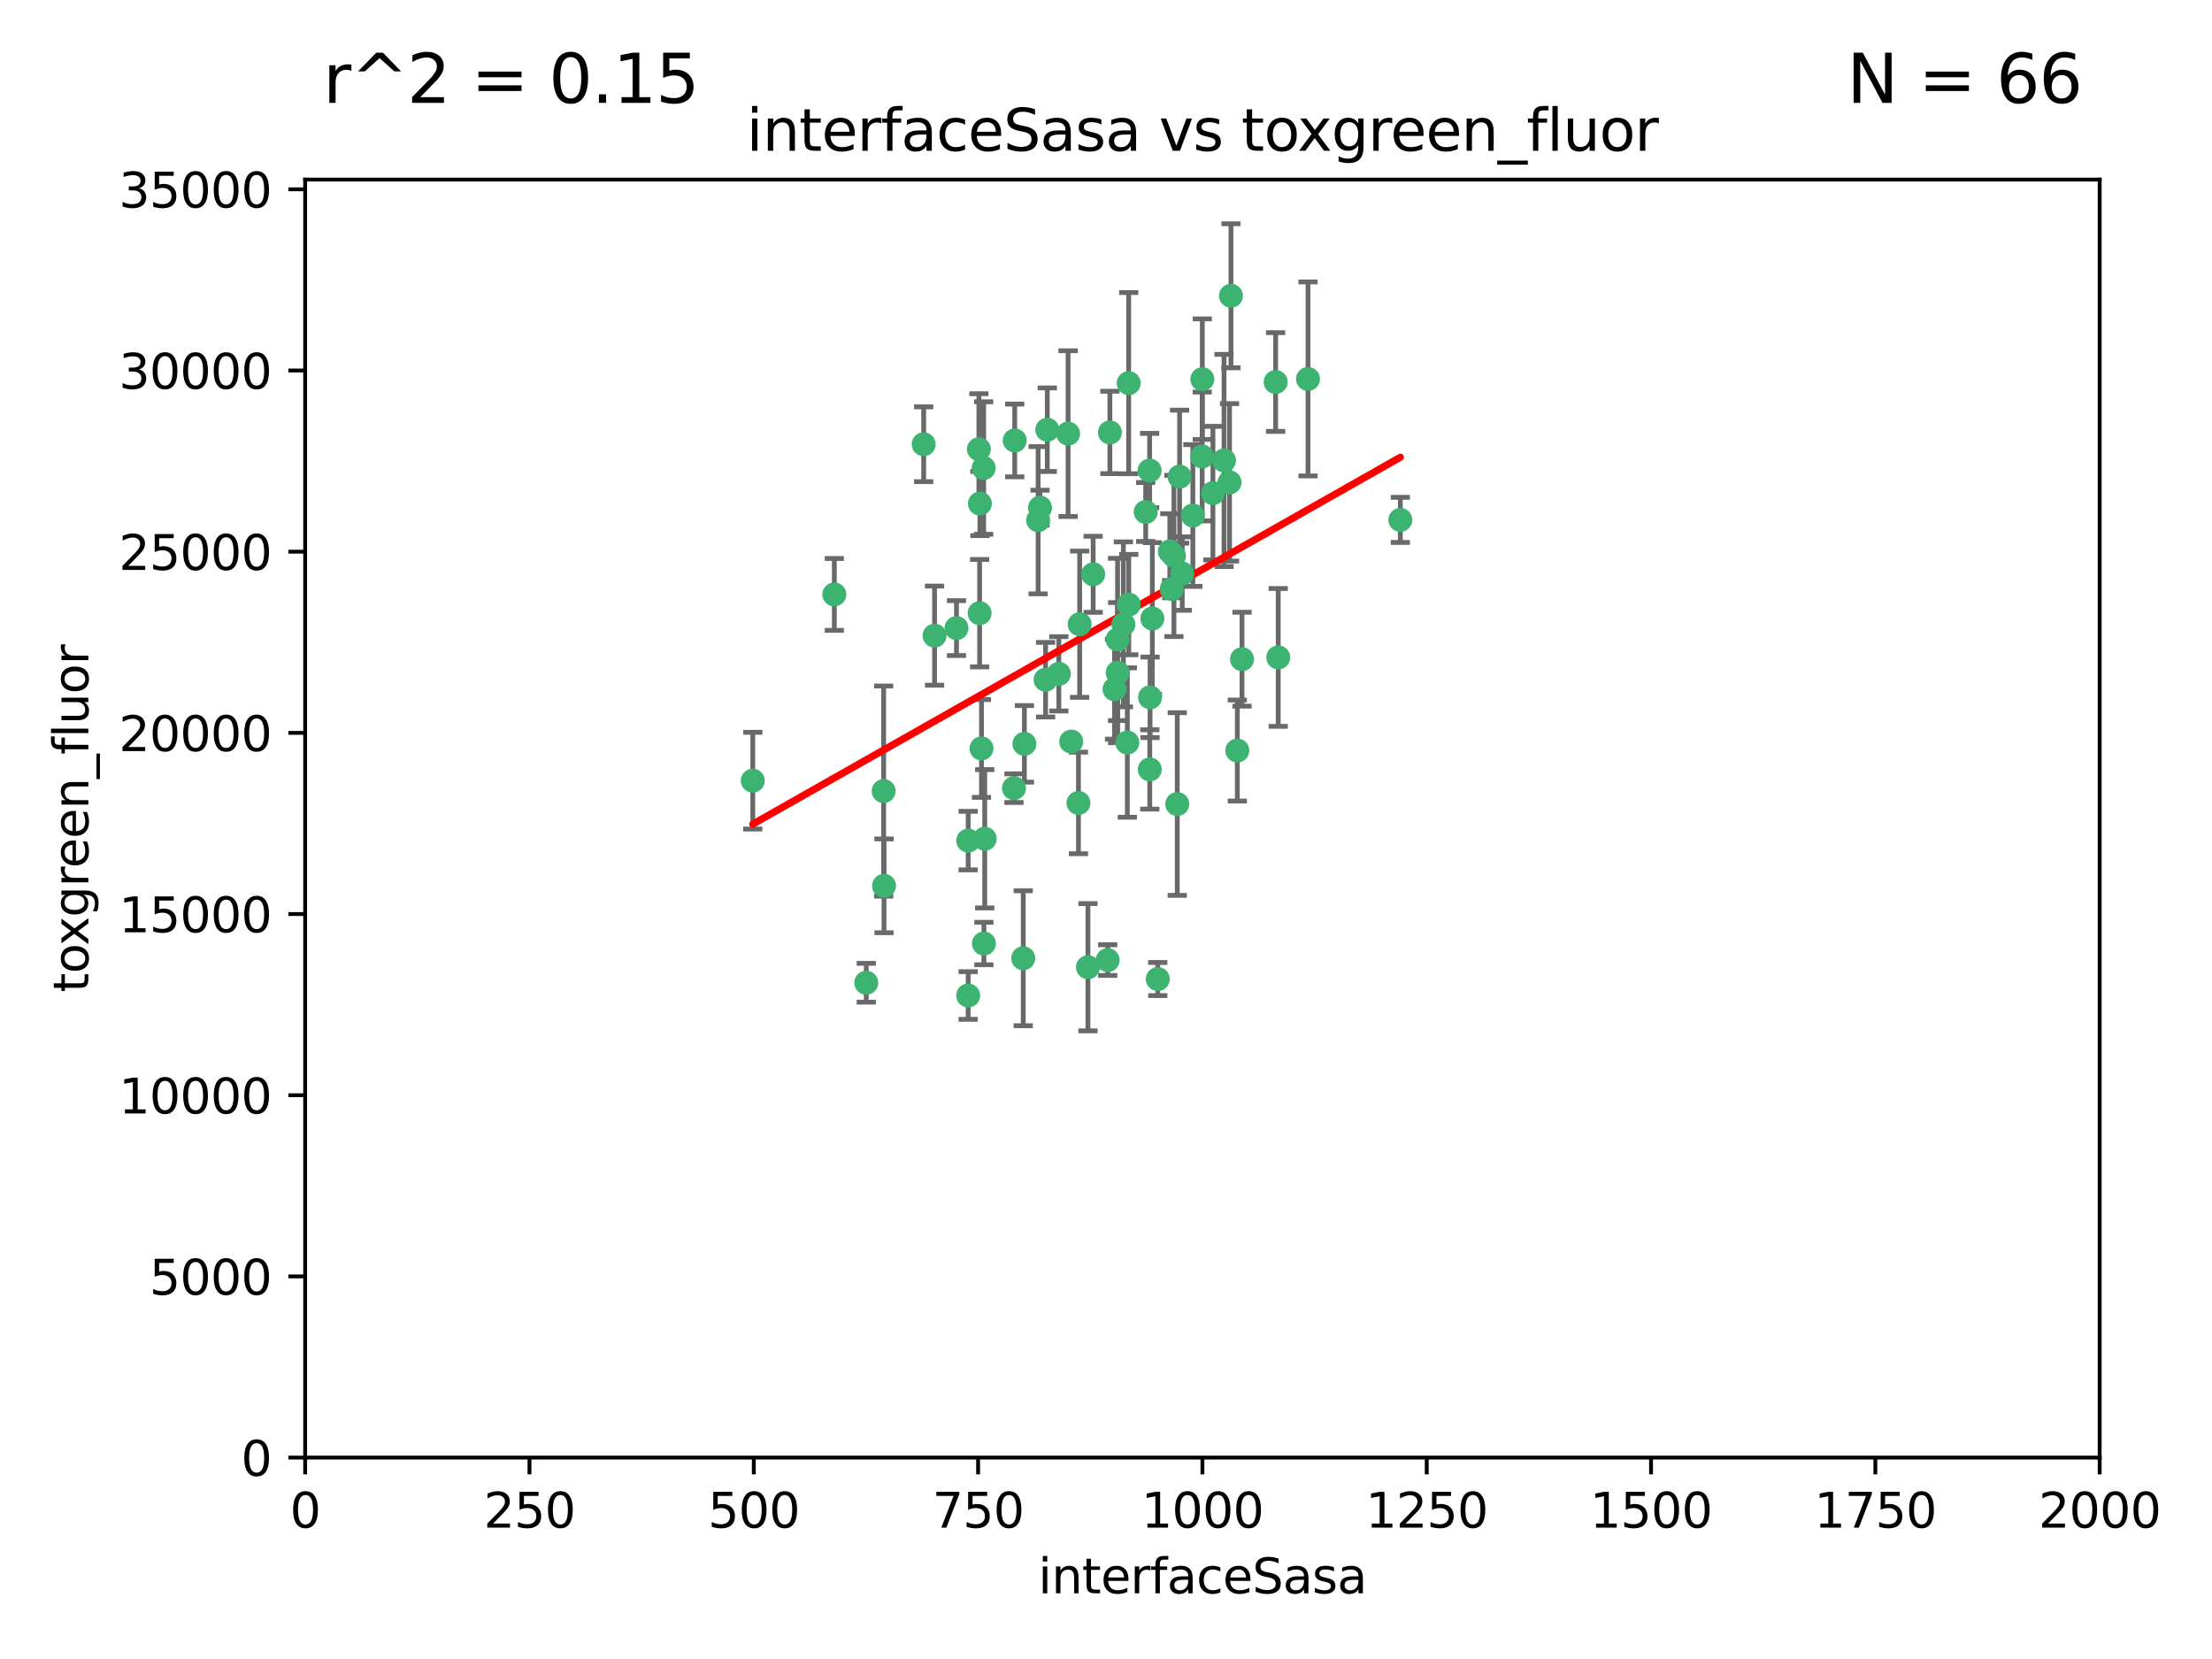 <?xml version="1.0" encoding="utf-8" standalone="no"?>
<!DOCTYPE svg PUBLIC "-//W3C//DTD SVG 1.1//EN"
  "http://www.w3.org/Graphics/SVG/1.1/DTD/svg11.dtd">
<svg xmlns:xlink="http://www.w3.org/1999/xlink" width="460.8pt" height="345.6pt" viewBox="0 0 460.8 345.6" xmlns="http://www.w3.org/2000/svg" version="1.1">
 <defs>
  <style type="text/css">*{stroke-linejoin: round; stroke-linecap: butt}</style>
 </defs>
 <g id="figure_1">
  <g id="patch_1">
   <path d="M 0 345.6 
L 460.8 345.6 
L 460.8 0 
L 0 0 
z
" style="fill: #ffffff"/>
  </g>
  <g id="axes_1">
   <g id="patch_2">
    <path d="M 63.571 303.64 
L 437.4 303.64 
L 437.4 37.411 
L 63.571 37.411 
z
" style="fill: #ffffff"/>
   </g>
   <g id="PathCollection_1">
    <defs>
     <path id="m61741a4105" d="M 0 1.118 
C 0.297 1.118 0.581 1 0.791 0.791 
C 1 0.581 1.118 0.297 1.118 0 
C 1.118 -0.297 1 -0.581 0.791 -0.791 
C 0.581 -1 0.297 -1.118 0 -1.118 
C -0.297 -1.118 -0.581 -1 -0.791 -0.791 
C -1 -0.581 -1.118 -0.297 -1.118 0 
C -1.118 0.297 -1 0.581 -0.791 0.791 
C -0.581 1 -0.297 1.118 0 1.118 
z
" style="stroke: #3cb371"/>
    </defs>
    <g clip-path="url(#p7320f0300f)">
     <use xlink:href="#m61741a4105" x="243.693" y="114.876" style="fill: #3cb371; stroke: #3cb371"/>
     <use xlink:href="#m61741a4105" x="272.484" y="78.941" style="fill: #3cb371; stroke: #3cb371"/>
     <use xlink:href="#m61741a4105" x="239.489" y="98.026" style="fill: #3cb371; stroke: #3cb371"/>
     <use xlink:href="#m61741a4105" x="250.437" y="95.094" style="fill: #3cb371; stroke: #3cb371"/>
     <use xlink:href="#m61741a4105" x="266.28" y="136.954" style="fill: #3cb371; stroke: #3cb371"/>
     <use xlink:href="#m61741a4105" x="218.168" y="89.516" style="fill: #3cb371; stroke: #3cb371"/>
     <use xlink:href="#m61741a4105" x="265.738" y="79.578" style="fill: #3cb371; stroke: #3cb371"/>
     <use xlink:href="#m61741a4105" x="254.987" y="95.918" style="fill: #3cb371; stroke: #3cb371"/>
     <use xlink:href="#m61741a4105" x="246.284" y="119.488" style="fill: #3cb371; stroke: #3cb371"/>
     <use xlink:href="#m61741a4105" x="252.676" y="102.727" style="fill: #3cb371; stroke: #3cb371"/>
     <use xlink:href="#m61741a4105" x="244.553" y="115.814" style="fill: #3cb371; stroke: #3cb371"/>
     <use xlink:href="#m61741a4105" x="240.054" y="128.839" style="fill: #3cb371; stroke: #3cb371"/>
     <use xlink:href="#m61741a4105" x="258.734" y="137.321" style="fill: #3cb371; stroke: #3cb371"/>
     <use xlink:href="#m61741a4105" x="256.134" y="100.483" style="fill: #3cb371; stroke: #3cb371"/>
     <use xlink:href="#m61741a4105" x="211.385" y="91.754" style="fill: #3cb371; stroke: #3cb371"/>
     <use xlink:href="#m61741a4105" x="235.142" y="125.947" style="fill: #3cb371; stroke: #3cb371"/>
     <use xlink:href="#m61741a4105" x="234.02" y="130.067" style="fill: #3cb371; stroke: #3cb371"/>
     <use xlink:href="#m61741a4105" x="223.161" y="154.483" style="fill: #3cb371; stroke: #3cb371"/>
     <use xlink:href="#m61741a4105" x="248.491" y="107.386" style="fill: #3cb371; stroke: #3cb371"/>
     <use xlink:href="#m61741a4105" x="238.669" y="106.653" style="fill: #3cb371; stroke: #3cb371"/>
     <use xlink:href="#m61741a4105" x="227.725" y="119.635" style="fill: #3cb371; stroke: #3cb371"/>
     <use xlink:href="#m61741a4105" x="235.125" y="79.819" style="fill: #3cb371; stroke: #3cb371"/>
     <use xlink:href="#m61741a4105" x="244.091" y="122.72" style="fill: #3cb371; stroke: #3cb371"/>
     <use xlink:href="#m61741a4105" x="241.185" y="203.953" style="fill: #3cb371; stroke: #3cb371"/>
     <use xlink:href="#m61741a4105" x="231.211" y="90.084" style="fill: #3cb371; stroke: #3cb371"/>
     <use xlink:href="#m61741a4105" x="213.404" y="154.954" style="fill: #3cb371; stroke: #3cb371"/>
     <use xlink:href="#m61741a4105" x="204.131" y="104.896" style="fill: #3cb371; stroke: #3cb371"/>
     <use xlink:href="#m61741a4105" x="245.731" y="99.298" style="fill: #3cb371; stroke: #3cb371"/>
     <use xlink:href="#m61741a4105" x="257.757" y="156.348" style="fill: #3cb371; stroke: #3cb371"/>
     <use xlink:href="#m61741a4105" x="216.658" y="105.756" style="fill: #3cb371; stroke: #3cb371"/>
     <use xlink:href="#m61741a4105" x="204.916" y="97.498" style="fill: #3cb371; stroke: #3cb371"/>
     <use xlink:href="#m61741a4105" x="192.417" y="92.545" style="fill: #3cb371; stroke: #3cb371"/>
     <use xlink:href="#m61741a4105" x="222.501" y="90.332" style="fill: #3cb371; stroke: #3cb371"/>
     <use xlink:href="#m61741a4105" x="291.711" y="108.301" style="fill: #3cb371; stroke: #3cb371"/>
     <use xlink:href="#m61741a4105" x="224.916" y="130.038" style="fill: #3cb371; stroke: #3cb371"/>
     <use xlink:href="#m61741a4105" x="230.751" y="200.005" style="fill: #3cb371; stroke: #3cb371"/>
     <use xlink:href="#m61741a4105" x="250.465" y="78.988" style="fill: #3cb371; stroke: #3cb371"/>
     <use xlink:href="#m61741a4105" x="199.256" y="130.84" style="fill: #3cb371; stroke: #3cb371"/>
     <use xlink:href="#m61741a4105" x="204.462" y="155.918" style="fill: #3cb371; stroke: #3cb371"/>
     <use xlink:href="#m61741a4105" x="201.688" y="207.381" style="fill: #3cb371; stroke: #3cb371"/>
     <use xlink:href="#m61741a4105" x="213.159" y="199.62" style="fill: #3cb371; stroke: #3cb371"/>
     <use xlink:href="#m61741a4105" x="216.26" y="108.373" style="fill: #3cb371; stroke: #3cb371"/>
     <use xlink:href="#m61741a4105" x="220.577" y="140.37" style="fill: #3cb371; stroke: #3cb371"/>
     <use xlink:href="#m61741a4105" x="203.92" y="93.572" style="fill: #3cb371; stroke: #3cb371"/>
     <use xlink:href="#m61741a4105" x="204.073" y="127.738" style="fill: #3cb371; stroke: #3cb371"/>
     <use xlink:href="#m61741a4105" x="224.662" y="167.27" style="fill: #3cb371; stroke: #3cb371"/>
     <use xlink:href="#m61741a4105" x="239.579" y="145.262" style="fill: #3cb371; stroke: #3cb371"/>
     <use xlink:href="#m61741a4105" x="232.833" y="140.122" style="fill: #3cb371; stroke: #3cb371"/>
     <use xlink:href="#m61741a4105" x="256.433" y="61.614" style="fill: #3cb371; stroke: #3cb371"/>
     <use xlink:href="#m61741a4105" x="194.686" y="132.411" style="fill: #3cb371; stroke: #3cb371"/>
     <use xlink:href="#m61741a4105" x="180.458" y="204.723" style="fill: #3cb371; stroke: #3cb371"/>
     <use xlink:href="#m61741a4105" x="211.23" y="164.19" style="fill: #3cb371; stroke: #3cb371"/>
     <use xlink:href="#m61741a4105" x="232.811" y="133.213" style="fill: #3cb371; stroke: #3cb371"/>
     <use xlink:href="#m61741a4105" x="239.516" y="160.289" style="fill: #3cb371; stroke: #3cb371"/>
     <use xlink:href="#m61741a4105" x="204.964" y="196.552" style="fill: #3cb371; stroke: #3cb371"/>
     <use xlink:href="#m61741a4105" x="205.136" y="174.728" style="fill: #3cb371; stroke: #3cb371"/>
     <use xlink:href="#m61741a4105" x="217.815" y="141.593" style="fill: #3cb371; stroke: #3cb371"/>
     <use xlink:href="#m61741a4105" x="201.69" y="175.112" style="fill: #3cb371; stroke: #3cb371"/>
     <use xlink:href="#m61741a4105" x="234.846" y="154.686" style="fill: #3cb371; stroke: #3cb371"/>
     <use xlink:href="#m61741a4105" x="184.082" y="164.794" style="fill: #3cb371; stroke: #3cb371"/>
     <use xlink:href="#m61741a4105" x="232.174" y="143.576" style="fill: #3cb371; stroke: #3cb371"/>
     <use xlink:href="#m61741a4105" x="156.817" y="162.629" style="fill: #3cb371; stroke: #3cb371"/>
     <use xlink:href="#m61741a4105" x="245.245" y="167.495" style="fill: #3cb371; stroke: #3cb371"/>
     <use xlink:href="#m61741a4105" x="173.806" y="123.828" style="fill: #3cb371; stroke: #3cb371"/>
     <use xlink:href="#m61741a4105" x="226.639" y="201.488" style="fill: #3cb371; stroke: #3cb371"/>
     <use xlink:href="#m61741a4105" x="184.157" y="184.534" style="fill: #3cb371; stroke: #3cb371"/>
    </g>
   </g>
   <g id="matplotlib.axis_1">
    <g id="xtick_1">
     <g id="line2d_1">
      <defs>
       <path id="m4bcf0369c0" d="M 0 0 
L 0 3.5 
" style="stroke: #000000; stroke-width: 0.8"/>
      </defs>
      <g>
       <use xlink:href="#m4bcf0369c0" x="63.571" y="303.64" style="stroke: #000000; stroke-width: 0.8"/>
      </g>
     </g>
     <g id="text_1">
      <!-- 0 -->
      <g transform="translate(60.39 318.238)scale(0.1 -0.1)">
       <defs>
        <path id="DejaVuSans-30" d="M 2034 4250 
Q 1547 4250 1301 3770 
Q 1056 3291 1056 2328 
Q 1056 1369 1301 889 
Q 1547 409 2034 409 
Q 2525 409 2770 889 
Q 3016 1369 3016 2328 
Q 3016 3291 2770 3770 
Q 2525 4250 2034 4250 
z
M 2034 4750 
Q 2819 4750 3233 4129 
Q 3647 3509 3647 2328 
Q 3647 1150 3233 529 
Q 2819 -91 2034 -91 
Q 1250 -91 836 529 
Q 422 1150 422 2328 
Q 422 3509 836 4129 
Q 1250 4750 2034 4750 
z
" transform="scale(0.016)"/>
       </defs>
       <use xlink:href="#DejaVuSans-30"/>
      </g>
     </g>
    </g>
    <g id="xtick_2">
     <g id="line2d_2">
      <g>
       <use xlink:href="#m4bcf0369c0" x="110.3" y="303.64" style="stroke: #000000; stroke-width: 0.8"/>
      </g>
     </g>
     <g id="text_2">
      <!-- 250 -->
      <g transform="translate(100.756 318.238)scale(0.1 -0.1)">
       <defs>
        <path id="DejaVuSans-32" d="M 1228 531 
L 3431 531 
L 3431 0 
L 469 0 
L 469 531 
Q 828 903 1448 1529 
Q 2069 2156 2228 2338 
Q 2531 2678 2651 2914 
Q 2772 3150 2772 3378 
Q 2772 3750 2511 3984 
Q 2250 4219 1831 4219 
Q 1534 4219 1204 4116 
Q 875 4013 500 3803 
L 500 4441 
Q 881 4594 1212 4672 
Q 1544 4750 1819 4750 
Q 2544 4750 2975 4387 
Q 3406 4025 3406 3419 
Q 3406 3131 3298 2873 
Q 3191 2616 2906 2266 
Q 2828 2175 2409 1742 
Q 1991 1309 1228 531 
z
" transform="scale(0.016)"/>
        <path id="DejaVuSans-35" d="M 691 4666 
L 3169 4666 
L 3169 4134 
L 1269 4134 
L 1269 2991 
Q 1406 3038 1543 3061 
Q 1681 3084 1819 3084 
Q 2600 3084 3056 2656 
Q 3513 2228 3513 1497 
Q 3513 744 3044 326 
Q 2575 -91 1722 -91 
Q 1428 -91 1123 -41 
Q 819 9 494 109 
L 494 744 
Q 775 591 1075 516 
Q 1375 441 1709 441 
Q 2250 441 2565 725 
Q 2881 1009 2881 1497 
Q 2881 1984 2565 2268 
Q 2250 2553 1709 2553 
Q 1456 2553 1204 2497 
Q 953 2441 691 2322 
L 691 4666 
z
" transform="scale(0.016)"/>
       </defs>
       <use xlink:href="#DejaVuSans-32"/>
       <use xlink:href="#DejaVuSans-35" x="63.623"/>
       <use xlink:href="#DejaVuSans-30" x="127.246"/>
      </g>
     </g>
    </g>
    <g id="xtick_3">
     <g id="line2d_3">
      <g>
       <use xlink:href="#m4bcf0369c0" x="157.028" y="303.64" style="stroke: #000000; stroke-width: 0.8"/>
      </g>
     </g>
     <g id="text_3">
      <!-- 500 -->
      <g transform="translate(147.485 318.238)scale(0.1 -0.1)">
       <use xlink:href="#DejaVuSans-35"/>
       <use xlink:href="#DejaVuSans-30" x="63.623"/>
       <use xlink:href="#DejaVuSans-30" x="127.246"/>
      </g>
     </g>
    </g>
    <g id="xtick_4">
     <g id="line2d_4">
      <g>
       <use xlink:href="#m4bcf0369c0" x="203.757" y="303.64" style="stroke: #000000; stroke-width: 0.8"/>
      </g>
     </g>
     <g id="text_4">
      <!-- 750 -->
      <g transform="translate(194.213 318.238)scale(0.1 -0.1)">
       <defs>
        <path id="DejaVuSans-37" d="M 525 4666 
L 3525 4666 
L 3525 4397 
L 1831 0 
L 1172 0 
L 2766 4134 
L 525 4134 
L 525 4666 
z
" transform="scale(0.016)"/>
       </defs>
       <use xlink:href="#DejaVuSans-37"/>
       <use xlink:href="#DejaVuSans-35" x="63.623"/>
       <use xlink:href="#DejaVuSans-30" x="127.246"/>
      </g>
     </g>
    </g>
    <g id="xtick_5">
     <g id="line2d_5">
      <g>
       <use xlink:href="#m4bcf0369c0" x="250.486" y="303.64" style="stroke: #000000; stroke-width: 0.8"/>
      </g>
     </g>
     <g id="text_5">
      <!-- 1000 -->
      <g transform="translate(237.761 318.238)scale(0.1 -0.1)">
       <defs>
        <path id="DejaVuSans-31" d="M 794 531 
L 1825 531 
L 1825 4091 
L 703 3866 
L 703 4441 
L 1819 4666 
L 2450 4666 
L 2450 531 
L 3481 531 
L 3481 0 
L 794 0 
L 794 531 
z
" transform="scale(0.016)"/>
       </defs>
       <use xlink:href="#DejaVuSans-31"/>
       <use xlink:href="#DejaVuSans-30" x="63.623"/>
       <use xlink:href="#DejaVuSans-30" x="127.246"/>
       <use xlink:href="#DejaVuSans-30" x="190.869"/>
      </g>
     </g>
    </g>
    <g id="xtick_6">
     <g id="line2d_6">
      <g>
       <use xlink:href="#m4bcf0369c0" x="297.214" y="303.64" style="stroke: #000000; stroke-width: 0.8"/>
      </g>
     </g>
     <g id="text_6">
      <!-- 1250 -->
      <g transform="translate(284.489 318.238)scale(0.1 -0.1)">
       <use xlink:href="#DejaVuSans-31"/>
       <use xlink:href="#DejaVuSans-32" x="63.623"/>
       <use xlink:href="#DejaVuSans-35" x="127.246"/>
       <use xlink:href="#DejaVuSans-30" x="190.869"/>
      </g>
     </g>
    </g>
    <g id="xtick_7">
     <g id="line2d_7">
      <g>
       <use xlink:href="#m4bcf0369c0" x="343.943" y="303.64" style="stroke: #000000; stroke-width: 0.8"/>
      </g>
     </g>
     <g id="text_7">
      <!-- 1500 -->
      <g transform="translate(331.218 318.238)scale(0.1 -0.1)">
       <use xlink:href="#DejaVuSans-31"/>
       <use xlink:href="#DejaVuSans-35" x="63.623"/>
       <use xlink:href="#DejaVuSans-30" x="127.246"/>
       <use xlink:href="#DejaVuSans-30" x="190.869"/>
      </g>
     </g>
    </g>
    <g id="xtick_8">
     <g id="line2d_8">
      <g>
       <use xlink:href="#m4bcf0369c0" x="390.671" y="303.64" style="stroke: #000000; stroke-width: 0.8"/>
      </g>
     </g>
     <g id="text_8">
      <!-- 1750 -->
      <g transform="translate(377.946 318.238)scale(0.1 -0.1)">
       <use xlink:href="#DejaVuSans-31"/>
       <use xlink:href="#DejaVuSans-37" x="63.623"/>
       <use xlink:href="#DejaVuSans-35" x="127.246"/>
       <use xlink:href="#DejaVuSans-30" x="190.869"/>
      </g>
     </g>
    </g>
    <g id="xtick_9">
     <g id="line2d_9">
      <g>
       <use xlink:href="#m4bcf0369c0" x="437.4" y="303.64" style="stroke: #000000; stroke-width: 0.8"/>
      </g>
     </g>
     <g id="text_9">
      <!-- 2000 -->
      <g transform="translate(424.675 318.238)scale(0.1 -0.1)">
       <use xlink:href="#DejaVuSans-32"/>
       <use xlink:href="#DejaVuSans-30" x="63.623"/>
       <use xlink:href="#DejaVuSans-30" x="127.246"/>
       <use xlink:href="#DejaVuSans-30" x="190.869"/>
      </g>
     </g>
    </g>
    <g id="text_10">
     <!-- interfaceSasa -->
     <g transform="translate(216.279 331.917)scale(0.1 -0.1)">
      <defs>
       <path id="DejaVuSans-69" d="M 603 3500 
L 1178 3500 
L 1178 0 
L 603 0 
L 603 3500 
z
M 603 4863 
L 1178 4863 
L 1178 4134 
L 603 4134 
L 603 4863 
z
" transform="scale(0.016)"/>
       <path id="DejaVuSans-6e" d="M 3513 2113 
L 3513 0 
L 2938 0 
L 2938 2094 
Q 2938 2591 2744 2837 
Q 2550 3084 2163 3084 
Q 1697 3084 1428 2787 
Q 1159 2491 1159 1978 
L 1159 0 
L 581 0 
L 581 3500 
L 1159 3500 
L 1159 2956 
Q 1366 3272 1645 3428 
Q 1925 3584 2291 3584 
Q 2894 3584 3203 3211 
Q 3513 2838 3513 2113 
z
" transform="scale(0.016)"/>
       <path id="DejaVuSans-74" d="M 1172 4494 
L 1172 3500 
L 2356 3500 
L 2356 3053 
L 1172 3053 
L 1172 1153 
Q 1172 725 1289 603 
Q 1406 481 1766 481 
L 2356 481 
L 2356 0 
L 1766 0 
Q 1100 0 847 248 
Q 594 497 594 1153 
L 594 3053 
L 172 3053 
L 172 3500 
L 594 3500 
L 594 4494 
L 1172 4494 
z
" transform="scale(0.016)"/>
       <path id="DejaVuSans-65" d="M 3597 1894 
L 3597 1613 
L 953 1613 
Q 991 1019 1311 708 
Q 1631 397 2203 397 
Q 2534 397 2845 478 
Q 3156 559 3463 722 
L 3463 178 
Q 3153 47 2828 -22 
Q 2503 -91 2169 -91 
Q 1331 -91 842 396 
Q 353 884 353 1716 
Q 353 2575 817 3079 
Q 1281 3584 2069 3584 
Q 2775 3584 3186 3129 
Q 3597 2675 3597 1894 
z
M 3022 2063 
Q 3016 2534 2758 2815 
Q 2500 3097 2075 3097 
Q 1594 3097 1305 2825 
Q 1016 2553 972 2059 
L 3022 2063 
z
" transform="scale(0.016)"/>
       <path id="DejaVuSans-72" d="M 2631 2963 
Q 2534 3019 2420 3045 
Q 2306 3072 2169 3072 
Q 1681 3072 1420 2755 
Q 1159 2438 1159 1844 
L 1159 0 
L 581 0 
L 581 3500 
L 1159 3500 
L 1159 2956 
Q 1341 3275 1631 3429 
Q 1922 3584 2338 3584 
Q 2397 3584 2469 3576 
Q 2541 3569 2628 3553 
L 2631 2963 
z
" transform="scale(0.016)"/>
       <path id="DejaVuSans-66" d="M 2375 4863 
L 2375 4384 
L 1825 4384 
Q 1516 4384 1395 4259 
Q 1275 4134 1275 3809 
L 1275 3500 
L 2222 3500 
L 2222 3053 
L 1275 3053 
L 1275 0 
L 697 0 
L 697 3053 
L 147 3053 
L 147 3500 
L 697 3500 
L 697 3744 
Q 697 4328 969 4595 
Q 1241 4863 1831 4863 
L 2375 4863 
z
" transform="scale(0.016)"/>
       <path id="DejaVuSans-61" d="M 2194 1759 
Q 1497 1759 1228 1600 
Q 959 1441 959 1056 
Q 959 750 1161 570 
Q 1363 391 1709 391 
Q 2188 391 2477 730 
Q 2766 1069 2766 1631 
L 2766 1759 
L 2194 1759 
z
M 3341 1997 
L 3341 0 
L 2766 0 
L 2766 531 
Q 2569 213 2275 61 
Q 1981 -91 1556 -91 
Q 1019 -91 701 211 
Q 384 513 384 1019 
Q 384 1609 779 1909 
Q 1175 2209 1959 2209 
L 2766 2209 
L 2766 2266 
Q 2766 2663 2505 2880 
Q 2244 3097 1772 3097 
Q 1472 3097 1187 3025 
Q 903 2953 641 2809 
L 641 3341 
Q 956 3463 1253 3523 
Q 1550 3584 1831 3584 
Q 2591 3584 2966 3190 
Q 3341 2797 3341 1997 
z
" transform="scale(0.016)"/>
       <path id="DejaVuSans-63" d="M 3122 3366 
L 3122 2828 
Q 2878 2963 2633 3030 
Q 2388 3097 2138 3097 
Q 1578 3097 1268 2742 
Q 959 2388 959 1747 
Q 959 1106 1268 751 
Q 1578 397 2138 397 
Q 2388 397 2633 464 
Q 2878 531 3122 666 
L 3122 134 
Q 2881 22 2623 -34 
Q 2366 -91 2075 -91 
Q 1284 -91 818 406 
Q 353 903 353 1747 
Q 353 2603 823 3093 
Q 1294 3584 2113 3584 
Q 2378 3584 2631 3529 
Q 2884 3475 3122 3366 
z
" transform="scale(0.016)"/>
       <path id="DejaVuSans-53" d="M 3425 4513 
L 3425 3897 
Q 3066 4069 2747 4153 
Q 2428 4238 2131 4238 
Q 1616 4238 1336 4038 
Q 1056 3838 1056 3469 
Q 1056 3159 1242 3001 
Q 1428 2844 1947 2747 
L 2328 2669 
Q 3034 2534 3370 2195 
Q 3706 1856 3706 1288 
Q 3706 609 3251 259 
Q 2797 -91 1919 -91 
Q 1588 -91 1214 -16 
Q 841 59 441 206 
L 441 856 
Q 825 641 1194 531 
Q 1563 422 1919 422 
Q 2459 422 2753 634 
Q 3047 847 3047 1241 
Q 3047 1584 2836 1778 
Q 2625 1972 2144 2069 
L 1759 2144 
Q 1053 2284 737 2584 
Q 422 2884 422 3419 
Q 422 4038 858 4394 
Q 1294 4750 2059 4750 
Q 2388 4750 2728 4690 
Q 3069 4631 3425 4513 
z
" transform="scale(0.016)"/>
       <path id="DejaVuSans-73" d="M 2834 3397 
L 2834 2853 
Q 2591 2978 2328 3040 
Q 2066 3103 1784 3103 
Q 1356 3103 1142 2972 
Q 928 2841 928 2578 
Q 928 2378 1081 2264 
Q 1234 2150 1697 2047 
L 1894 2003 
Q 2506 1872 2764 1633 
Q 3022 1394 3022 966 
Q 3022 478 2636 193 
Q 2250 -91 1575 -91 
Q 1294 -91 989 -36 
Q 684 19 347 128 
L 347 722 
Q 666 556 975 473 
Q 1284 391 1588 391 
Q 1994 391 2212 530 
Q 2431 669 2431 922 
Q 2431 1156 2273 1281 
Q 2116 1406 1581 1522 
L 1381 1569 
Q 847 1681 609 1914 
Q 372 2147 372 2553 
Q 372 3047 722 3315 
Q 1072 3584 1716 3584 
Q 2034 3584 2315 3537 
Q 2597 3491 2834 3397 
z
" transform="scale(0.016)"/>
      </defs>
      <use xlink:href="#DejaVuSans-69"/>
      <use xlink:href="#DejaVuSans-6e" x="27.783"/>
      <use xlink:href="#DejaVuSans-74" x="91.162"/>
      <use xlink:href="#DejaVuSans-65" x="130.371"/>
      <use xlink:href="#DejaVuSans-72" x="191.895"/>
      <use xlink:href="#DejaVuSans-66" x="233.008"/>
      <use xlink:href="#DejaVuSans-61" x="268.213"/>
      <use xlink:href="#DejaVuSans-63" x="329.492"/>
      <use xlink:href="#DejaVuSans-65" x="384.473"/>
      <use xlink:href="#DejaVuSans-53" x="445.996"/>
      <use xlink:href="#DejaVuSans-61" x="509.473"/>
      <use xlink:href="#DejaVuSans-73" x="570.752"/>
      <use xlink:href="#DejaVuSans-61" x="622.852"/>
     </g>
    </g>
   </g>
   <g id="matplotlib.axis_2">
    <g id="ytick_1">
     <g id="line2d_10">
      <defs>
       <path id="m38646559f6" d="M 0 0 
L -3.5 0 
" style="stroke: #000000; stroke-width: 0.8"/>
      </defs>
      <g>
       <use xlink:href="#m38646559f6" x="63.571" y="303.64" style="stroke: #000000; stroke-width: 0.8"/>
      </g>
     </g>
     <g id="text_11">
      <!-- 0 -->
      <g transform="translate(50.209 307.439)scale(0.1 -0.1)">
       <use xlink:href="#DejaVuSans-30"/>
      </g>
     </g>
    </g>
    <g id="ytick_2">
     <g id="line2d_11">
      <g>
       <use xlink:href="#m38646559f6" x="63.571" y="265.897" style="stroke: #000000; stroke-width: 0.8"/>
      </g>
     </g>
     <g id="text_12">
      <!-- 5000 -->
      <g transform="translate(31.121 269.696)scale(0.1 -0.1)">
       <use xlink:href="#DejaVuSans-35"/>
       <use xlink:href="#DejaVuSans-30" x="63.623"/>
       <use xlink:href="#DejaVuSans-30" x="127.246"/>
       <use xlink:href="#DejaVuSans-30" x="190.869"/>
      </g>
     </g>
    </g>
    <g id="ytick_3">
     <g id="line2d_12">
      <g>
       <use xlink:href="#m38646559f6" x="63.571" y="228.154" style="stroke: #000000; stroke-width: 0.8"/>
      </g>
     </g>
     <g id="text_13">
      <!-- 10000 -->
      <g transform="translate(24.759 231.953)scale(0.1 -0.1)">
       <use xlink:href="#DejaVuSans-31"/>
       <use xlink:href="#DejaVuSans-30" x="63.623"/>
       <use xlink:href="#DejaVuSans-30" x="127.246"/>
       <use xlink:href="#DejaVuSans-30" x="190.869"/>
       <use xlink:href="#DejaVuSans-30" x="254.492"/>
      </g>
     </g>
    </g>
    <g id="ytick_4">
     <g id="line2d_13">
      <g>
       <use xlink:href="#m38646559f6" x="63.571" y="190.411" style="stroke: #000000; stroke-width: 0.8"/>
      </g>
     </g>
     <g id="text_14">
      <!-- 15000 -->
      <g transform="translate(24.759 194.21)scale(0.1 -0.1)">
       <use xlink:href="#DejaVuSans-31"/>
       <use xlink:href="#DejaVuSans-35" x="63.623"/>
       <use xlink:href="#DejaVuSans-30" x="127.246"/>
       <use xlink:href="#DejaVuSans-30" x="190.869"/>
       <use xlink:href="#DejaVuSans-30" x="254.492"/>
      </g>
     </g>
    </g>
    <g id="ytick_5">
     <g id="line2d_14">
      <g>
       <use xlink:href="#m38646559f6" x="63.571" y="152.668" style="stroke: #000000; stroke-width: 0.8"/>
      </g>
     </g>
     <g id="text_15">
      <!-- 20000 -->
      <g transform="translate(24.759 156.467)scale(0.1 -0.1)">
       <use xlink:href="#DejaVuSans-32"/>
       <use xlink:href="#DejaVuSans-30" x="63.623"/>
       <use xlink:href="#DejaVuSans-30" x="127.246"/>
       <use xlink:href="#DejaVuSans-30" x="190.869"/>
       <use xlink:href="#DejaVuSans-30" x="254.492"/>
      </g>
     </g>
    </g>
    <g id="ytick_6">
     <g id="line2d_15">
      <g>
       <use xlink:href="#m38646559f6" x="63.571" y="114.925" style="stroke: #000000; stroke-width: 0.8"/>
      </g>
     </g>
     <g id="text_16">
      <!-- 25000 -->
      <g transform="translate(24.759 118.724)scale(0.1 -0.1)">
       <use xlink:href="#DejaVuSans-32"/>
       <use xlink:href="#DejaVuSans-35" x="63.623"/>
       <use xlink:href="#DejaVuSans-30" x="127.246"/>
       <use xlink:href="#DejaVuSans-30" x="190.869"/>
       <use xlink:href="#DejaVuSans-30" x="254.492"/>
      </g>
     </g>
    </g>
    <g id="ytick_7">
     <g id="line2d_16">
      <g>
       <use xlink:href="#m38646559f6" x="63.571" y="77.181" style="stroke: #000000; stroke-width: 0.8"/>
      </g>
     </g>
     <g id="text_17">
      <!-- 30000 -->
      <g transform="translate(24.759 80.981)scale(0.1 -0.1)">
       <defs>
        <path id="DejaVuSans-33" d="M 2597 2516 
Q 3050 2419 3304 2112 
Q 3559 1806 3559 1356 
Q 3559 666 3084 287 
Q 2609 -91 1734 -91 
Q 1441 -91 1130 -33 
Q 819 25 488 141 
L 488 750 
Q 750 597 1062 519 
Q 1375 441 1716 441 
Q 2309 441 2620 675 
Q 2931 909 2931 1356 
Q 2931 1769 2642 2001 
Q 2353 2234 1838 2234 
L 1294 2234 
L 1294 2753 
L 1863 2753 
Q 2328 2753 2575 2939 
Q 2822 3125 2822 3475 
Q 2822 3834 2567 4026 
Q 2313 4219 1838 4219 
Q 1578 4219 1281 4162 
Q 984 4106 628 3988 
L 628 4550 
Q 988 4650 1302 4700 
Q 1616 4750 1894 4750 
Q 2613 4750 3031 4423 
Q 3450 4097 3450 3541 
Q 3450 3153 3228 2886 
Q 3006 2619 2597 2516 
z
" transform="scale(0.016)"/>
       </defs>
       <use xlink:href="#DejaVuSans-33"/>
       <use xlink:href="#DejaVuSans-30" x="63.623"/>
       <use xlink:href="#DejaVuSans-30" x="127.246"/>
       <use xlink:href="#DejaVuSans-30" x="190.869"/>
       <use xlink:href="#DejaVuSans-30" x="254.492"/>
      </g>
     </g>
    </g>
    <g id="ytick_8">
     <g id="line2d_17">
      <g>
       <use xlink:href="#m38646559f6" x="63.571" y="39.438" style="stroke: #000000; stroke-width: 0.8"/>
      </g>
     </g>
     <g id="text_18">
      <!-- 35000 -->
      <g transform="translate(24.759 43.238)scale(0.1 -0.1)">
       <use xlink:href="#DejaVuSans-33"/>
       <use xlink:href="#DejaVuSans-35" x="63.623"/>
       <use xlink:href="#DejaVuSans-30" x="127.246"/>
       <use xlink:href="#DejaVuSans-30" x="190.869"/>
       <use xlink:href="#DejaVuSans-30" x="254.492"/>
      </g>
     </g>
    </g>
    <g id="text_19">
     <!-- toxgreen_fluor -->
     <g transform="translate(18.401 206.72)rotate(-90)scale(0.1 -0.1)">
      <defs>
       <path id="DejaVuSans-6f" d="M 1959 3097 
Q 1497 3097 1228 2736 
Q 959 2375 959 1747 
Q 959 1119 1226 758 
Q 1494 397 1959 397 
Q 2419 397 2687 759 
Q 2956 1122 2956 1747 
Q 2956 2369 2687 2733 
Q 2419 3097 1959 3097 
z
M 1959 3584 
Q 2709 3584 3137 3096 
Q 3566 2609 3566 1747 
Q 3566 888 3137 398 
Q 2709 -91 1959 -91 
Q 1206 -91 779 398 
Q 353 888 353 1747 
Q 353 2609 779 3096 
Q 1206 3584 1959 3584 
z
" transform="scale(0.016)"/>
       <path id="DejaVuSans-78" d="M 3513 3500 
L 2247 1797 
L 3578 0 
L 2900 0 
L 1881 1375 
L 863 0 
L 184 0 
L 1544 1831 
L 300 3500 
L 978 3500 
L 1906 2253 
L 2834 3500 
L 3513 3500 
z
" transform="scale(0.016)"/>
       <path id="DejaVuSans-67" d="M 2906 1791 
Q 2906 2416 2648 2759 
Q 2391 3103 1925 3103 
Q 1463 3103 1205 2759 
Q 947 2416 947 1791 
Q 947 1169 1205 825 
Q 1463 481 1925 481 
Q 2391 481 2648 825 
Q 2906 1169 2906 1791 
z
M 3481 434 
Q 3481 -459 3084 -895 
Q 2688 -1331 1869 -1331 
Q 1566 -1331 1297 -1286 
Q 1028 -1241 775 -1147 
L 775 -588 
Q 1028 -725 1275 -790 
Q 1522 -856 1778 -856 
Q 2344 -856 2625 -561 
Q 2906 -266 2906 331 
L 2906 616 
Q 2728 306 2450 153 
Q 2172 0 1784 0 
Q 1141 0 747 490 
Q 353 981 353 1791 
Q 353 2603 747 3093 
Q 1141 3584 1784 3584 
Q 2172 3584 2450 3431 
Q 2728 3278 2906 2969 
L 2906 3500 
L 3481 3500 
L 3481 434 
z
" transform="scale(0.016)"/>
       <path id="DejaVuSans-5f" d="M 3263 -1063 
L 3263 -1509 
L -63 -1509 
L -63 -1063 
L 3263 -1063 
z
" transform="scale(0.016)"/>
       <path id="DejaVuSans-6c" d="M 603 4863 
L 1178 4863 
L 1178 0 
L 603 0 
L 603 4863 
z
" transform="scale(0.016)"/>
       <path id="DejaVuSans-75" d="M 544 1381 
L 544 3500 
L 1119 3500 
L 1119 1403 
Q 1119 906 1312 657 
Q 1506 409 1894 409 
Q 2359 409 2629 706 
Q 2900 1003 2900 1516 
L 2900 3500 
L 3475 3500 
L 3475 0 
L 2900 0 
L 2900 538 
Q 2691 219 2414 64 
Q 2138 -91 1772 -91 
Q 1169 -91 856 284 
Q 544 659 544 1381 
z
M 1991 3584 
L 1991 3584 
z
" transform="scale(0.016)"/>
      </defs>
      <use xlink:href="#DejaVuSans-74"/>
      <use xlink:href="#DejaVuSans-6f" x="39.209"/>
      <use xlink:href="#DejaVuSans-78" x="97.266"/>
      <use xlink:href="#DejaVuSans-67" x="156.445"/>
      <use xlink:href="#DejaVuSans-72" x="219.922"/>
      <use xlink:href="#DejaVuSans-65" x="258.785"/>
      <use xlink:href="#DejaVuSans-65" x="320.309"/>
      <use xlink:href="#DejaVuSans-6e" x="381.832"/>
      <use xlink:href="#DejaVuSans-5f" x="445.211"/>
      <use xlink:href="#DejaVuSans-66" x="495.211"/>
      <use xlink:href="#DejaVuSans-6c" x="530.416"/>
      <use xlink:href="#DejaVuSans-75" x="558.199"/>
      <use xlink:href="#DejaVuSans-6f" x="621.578"/>
      <use xlink:href="#DejaVuSans-72" x="682.76"/>
     </g>
    </g>
   </g>
   <g id="LineCollection_1">
    <path d="M 243.693 122.737 
L 243.693 107.014 
" clip-path="url(#p7320f0300f)" style="fill: none; stroke: #696969"/>
    <path d="M 272.484 99.149 
L 272.484 58.733 
" clip-path="url(#p7320f0300f)" style="fill: none; stroke: #696969"/>
    <path d="M 239.489 105.772 
L 239.489 90.281 
" clip-path="url(#p7320f0300f)" style="fill: none; stroke: #696969"/>
    <path d="M 250.437 108.514 
L 250.437 81.675 
" clip-path="url(#p7320f0300f)" style="fill: none; stroke: #696969"/>
    <path d="M 266.28 151.309 
L 266.28 122.599 
" clip-path="url(#p7320f0300f)" style="fill: none; stroke: #696969"/>
    <path d="M 218.168 98.217 
L 218.168 80.815 
" clip-path="url(#p7320f0300f)" style="fill: none; stroke: #696969"/>
    <path d="M 265.738 89.863 
L 265.738 69.294 
" clip-path="url(#p7320f0300f)" style="fill: none; stroke: #696969"/>
    <path d="M 254.987 118.013 
L 254.987 73.824 
" clip-path="url(#p7320f0300f)" style="fill: none; stroke: #696969"/>
    <path d="M 246.284 127.133 
L 246.284 111.844 
" clip-path="url(#p7320f0300f)" style="fill: none; stroke: #696969"/>
    <path d="M 252.676 116.638 
L 252.676 88.815 
" clip-path="url(#p7320f0300f)" style="fill: none; stroke: #696969"/>
    <path d="M 244.553 132.604 
L 244.553 99.024 
" clip-path="url(#p7320f0300f)" style="fill: none; stroke: #696969"/>
    <path d="M 240.054 144.637 
L 240.054 113.041 
" clip-path="url(#p7320f0300f)" style="fill: none; stroke: #696969"/>
    <path d="M 258.734 147.102 
L 258.734 127.541 
" clip-path="url(#p7320f0300f)" style="fill: none; stroke: #696969"/>
    <path d="M 256.134 116.878 
L 256.134 84.088 
" clip-path="url(#p7320f0300f)" style="fill: none; stroke: #696969"/>
    <path d="M 211.385 99.334 
L 211.385 84.174 
" clip-path="url(#p7320f0300f)" style="fill: none; stroke: #696969"/>
    <path d="M 235.142 136.397 
L 235.142 115.497 
" clip-path="url(#p7320f0300f)" style="fill: none; stroke: #696969"/>
    <path d="M 234.02 147.25 
L 234.02 112.885 
" clip-path="url(#p7320f0300f)" style="fill: none; stroke: #696969"/>
    <path d="M 223.161 155.048 
L 223.161 153.918 
" clip-path="url(#p7320f0300f)" style="fill: none; stroke: #696969"/>
    <path d="M 248.491 122.155 
L 248.491 92.617 
" clip-path="url(#p7320f0300f)" style="fill: none; stroke: #696969"/>
    <path d="M 238.669 112.792 
L 238.669 100.514 
" clip-path="url(#p7320f0300f)" style="fill: none; stroke: #696969"/>
    <path d="M 227.725 127.554 
L 227.725 111.717 
" clip-path="url(#p7320f0300f)" style="fill: none; stroke: #696969"/>
    <path d="M 235.125 98.693 
L 235.125 60.945 
" clip-path="url(#p7320f0300f)" style="fill: none; stroke: #696969"/>
    <path d="M 244.091 124.514 
L 244.091 120.926 
" clip-path="url(#p7320f0300f)" style="fill: none; stroke: #696969"/>
    <path d="M 241.185 207.405 
L 241.185 200.501 
" clip-path="url(#p7320f0300f)" style="fill: none; stroke: #696969"/>
    <path d="M 231.211 98.668 
L 231.211 81.501 
" clip-path="url(#p7320f0300f)" style="fill: none; stroke: #696969"/>
    <path d="M 213.404 162.929 
L 213.404 146.979 
" clip-path="url(#p7320f0300f)" style="fill: none; stroke: #696969"/>
    <path d="M 204.131 111.578 
L 204.131 98.214 
" clip-path="url(#p7320f0300f)" style="fill: none; stroke: #696969"/>
    <path d="M 245.731 113.157 
L 245.731 85.439 
" clip-path="url(#p7320f0300f)" style="fill: none; stroke: #696969"/>
    <path d="M 257.757 166.868 
L 257.757 145.829 
" clip-path="url(#p7320f0300f)" style="fill: none; stroke: #696969"/>
    <path d="M 216.658 109.392 
L 216.658 102.12 
" clip-path="url(#p7320f0300f)" style="fill: none; stroke: #696969"/>
    <path d="M 204.916 111.302 
L 204.916 83.693 
" clip-path="url(#p7320f0300f)" style="fill: none; stroke: #696969"/>
    <path d="M 192.417 100.341 
L 192.417 84.749 
" clip-path="url(#p7320f0300f)" style="fill: none; stroke: #696969"/>
    <path d="M 222.501 107.592 
L 222.501 73.071 
" clip-path="url(#p7320f0300f)" style="fill: none; stroke: #696969"/>
    <path d="M 291.711 113.001 
L 291.711 103.601 
" clip-path="url(#p7320f0300f)" style="fill: none; stroke: #696969"/>
    <path d="M 224.916 145.27 
L 224.916 114.805 
" clip-path="url(#p7320f0300f)" style="fill: none; stroke: #696969"/>
    <path d="M 230.751 203.204 
L 230.751 196.806 
" clip-path="url(#p7320f0300f)" style="fill: none; stroke: #696969"/>
    <path d="M 250.465 91.541 
L 250.465 66.434 
" clip-path="url(#p7320f0300f)" style="fill: none; stroke: #696969"/>
    <path d="M 199.256 136.561 
L 199.256 125.12 
" clip-path="url(#p7320f0300f)" style="fill: none; stroke: #696969"/>
    <path d="M 204.462 166.104 
L 204.462 145.732 
" clip-path="url(#p7320f0300f)" style="fill: none; stroke: #696969"/>
    <path d="M 201.688 212.35 
L 201.688 202.411 
" clip-path="url(#p7320f0300f)" style="fill: none; stroke: #696969"/>
    <path d="M 213.159 213.675 
L 213.159 185.565 
" clip-path="url(#p7320f0300f)" style="fill: none; stroke: #696969"/>
    <path d="M 216.26 123.707 
L 216.26 93.039 
" clip-path="url(#p7320f0300f)" style="fill: none; stroke: #696969"/>
    <path d="M 220.577 148.106 
L 220.577 132.634 
" clip-path="url(#p7320f0300f)" style="fill: none; stroke: #696969"/>
    <path d="M 203.92 105.129 
L 203.92 82.016 
" clip-path="url(#p7320f0300f)" style="fill: none; stroke: #696969"/>
    <path d="M 204.073 138.926 
L 204.073 116.549 
" clip-path="url(#p7320f0300f)" style="fill: none; stroke: #696969"/>
    <path d="M 224.662 177.849 
L 224.662 156.691 
" clip-path="url(#p7320f0300f)" style="fill: none; stroke: #696969"/>
    <path d="M 239.579 153.647 
L 239.579 136.877 
" clip-path="url(#p7320f0300f)" style="fill: none; stroke: #696969"/>
    <path d="M 232.833 154.719 
L 232.833 125.526 
" clip-path="url(#p7320f0300f)" style="fill: none; stroke: #696969"/>
    <path d="M 256.433 76.614 
L 256.433 46.614 
" clip-path="url(#p7320f0300f)" style="fill: none; stroke: #696969"/>
    <path d="M 194.686 142.738 
L 194.686 122.084 
" clip-path="url(#p7320f0300f)" style="fill: none; stroke: #696969"/>
    <path d="M 180.458 208.763 
L 180.458 200.682 
" clip-path="url(#p7320f0300f)" style="fill: none; stroke: #696969"/>
    <path d="M 211.23 167.175 
L 211.23 161.206 
" clip-path="url(#p7320f0300f)" style="fill: none; stroke: #696969"/>
    <path d="M 232.811 150.11 
L 232.811 116.316 
" clip-path="url(#p7320f0300f)" style="fill: none; stroke: #696969"/>
    <path d="M 239.516 168.551 
L 239.516 152.026 
" clip-path="url(#p7320f0300f)" style="fill: none; stroke: #696969"/>
    <path d="M 204.964 200.974 
L 204.964 192.13 
" clip-path="url(#p7320f0300f)" style="fill: none; stroke: #696969"/>
    <path d="M 205.136 189.135 
L 205.136 160.322 
" clip-path="url(#p7320f0300f)" style="fill: none; stroke: #696969"/>
    <path d="M 217.815 149.363 
L 217.815 133.823 
" clip-path="url(#p7320f0300f)" style="fill: none; stroke: #696969"/>
    <path d="M 201.69 181.212 
L 201.69 169.013 
" clip-path="url(#p7320f0300f)" style="fill: none; stroke: #696969"/>
    <path d="M 234.846 170.247 
L 234.846 139.125 
" clip-path="url(#p7320f0300f)" style="fill: none; stroke: #696969"/>
    <path d="M 184.082 186.68 
L 184.082 142.908 
" clip-path="url(#p7320f0300f)" style="fill: none; stroke: #696969"/>
    <path d="M 232.174 153.98 
L 232.174 133.171 
" clip-path="url(#p7320f0300f)" style="fill: none; stroke: #696969"/>
    <path d="M 156.817 172.703 
L 156.817 152.555 
" clip-path="url(#p7320f0300f)" style="fill: none; stroke: #696969"/>
    <path d="M 245.245 186.519 
L 245.245 148.47 
" clip-path="url(#p7320f0300f)" style="fill: none; stroke: #696969"/>
    <path d="M 173.806 131.314 
L 173.806 116.343 
" clip-path="url(#p7320f0300f)" style="fill: none; stroke: #696969"/>
    <path d="M 226.639 214.744 
L 226.639 188.233 
" clip-path="url(#p7320f0300f)" style="fill: none; stroke: #696969"/>
    <path d="M 184.157 194.3 
L 184.157 174.769 
" clip-path="url(#p7320f0300f)" style="fill: none; stroke: #696969"/>
   </g>
   <g id="line2d_18">
    <defs>
     <path id="m856e4fa03d" d="M 2 0 
L -2 -0 
" style="stroke: #696969"/>
    </defs>
    <g clip-path="url(#p7320f0300f)">
     <use xlink:href="#m856e4fa03d" x="243.693" y="122.737" style="fill: #696969; stroke: #696969"/>
     <use xlink:href="#m856e4fa03d" x="272.484" y="99.149" style="fill: #696969; stroke: #696969"/>
     <use xlink:href="#m856e4fa03d" x="239.489" y="105.772" style="fill: #696969; stroke: #696969"/>
     <use xlink:href="#m856e4fa03d" x="250.437" y="108.514" style="fill: #696969; stroke: #696969"/>
     <use xlink:href="#m856e4fa03d" x="266.28" y="151.309" style="fill: #696969; stroke: #696969"/>
     <use xlink:href="#m856e4fa03d" x="218.168" y="98.217" style="fill: #696969; stroke: #696969"/>
     <use xlink:href="#m856e4fa03d" x="265.738" y="89.863" style="fill: #696969; stroke: #696969"/>
     <use xlink:href="#m856e4fa03d" x="254.987" y="118.013" style="fill: #696969; stroke: #696969"/>
     <use xlink:href="#m856e4fa03d" x="246.284" y="127.133" style="fill: #696969; stroke: #696969"/>
     <use xlink:href="#m856e4fa03d" x="252.676" y="116.638" style="fill: #696969; stroke: #696969"/>
     <use xlink:href="#m856e4fa03d" x="244.553" y="132.604" style="fill: #696969; stroke: #696969"/>
     <use xlink:href="#m856e4fa03d" x="240.054" y="144.637" style="fill: #696969; stroke: #696969"/>
     <use xlink:href="#m856e4fa03d" x="258.734" y="147.102" style="fill: #696969; stroke: #696969"/>
     <use xlink:href="#m856e4fa03d" x="256.134" y="116.878" style="fill: #696969; stroke: #696969"/>
     <use xlink:href="#m856e4fa03d" x="211.385" y="99.334" style="fill: #696969; stroke: #696969"/>
     <use xlink:href="#m856e4fa03d" x="235.142" y="136.397" style="fill: #696969; stroke: #696969"/>
     <use xlink:href="#m856e4fa03d" x="234.02" y="147.25" style="fill: #696969; stroke: #696969"/>
     <use xlink:href="#m856e4fa03d" x="223.161" y="155.048" style="fill: #696969; stroke: #696969"/>
     <use xlink:href="#m856e4fa03d" x="248.491" y="122.155" style="fill: #696969; stroke: #696969"/>
     <use xlink:href="#m856e4fa03d" x="238.669" y="112.792" style="fill: #696969; stroke: #696969"/>
     <use xlink:href="#m856e4fa03d" x="227.725" y="127.554" style="fill: #696969; stroke: #696969"/>
     <use xlink:href="#m856e4fa03d" x="235.125" y="98.693" style="fill: #696969; stroke: #696969"/>
     <use xlink:href="#m856e4fa03d" x="244.091" y="124.514" style="fill: #696969; stroke: #696969"/>
     <use xlink:href="#m856e4fa03d" x="241.185" y="207.405" style="fill: #696969; stroke: #696969"/>
     <use xlink:href="#m856e4fa03d" x="231.211" y="98.668" style="fill: #696969; stroke: #696969"/>
     <use xlink:href="#m856e4fa03d" x="213.404" y="162.929" style="fill: #696969; stroke: #696969"/>
     <use xlink:href="#m856e4fa03d" x="204.131" y="111.578" style="fill: #696969; stroke: #696969"/>
     <use xlink:href="#m856e4fa03d" x="245.731" y="113.157" style="fill: #696969; stroke: #696969"/>
     <use xlink:href="#m856e4fa03d" x="257.757" y="166.868" style="fill: #696969; stroke: #696969"/>
     <use xlink:href="#m856e4fa03d" x="216.658" y="109.392" style="fill: #696969; stroke: #696969"/>
     <use xlink:href="#m856e4fa03d" x="204.916" y="111.302" style="fill: #696969; stroke: #696969"/>
     <use xlink:href="#m856e4fa03d" x="192.417" y="100.341" style="fill: #696969; stroke: #696969"/>
     <use xlink:href="#m856e4fa03d" x="222.501" y="107.592" style="fill: #696969; stroke: #696969"/>
     <use xlink:href="#m856e4fa03d" x="291.711" y="113.001" style="fill: #696969; stroke: #696969"/>
     <use xlink:href="#m856e4fa03d" x="224.916" y="145.27" style="fill: #696969; stroke: #696969"/>
     <use xlink:href="#m856e4fa03d" x="230.751" y="203.204" style="fill: #696969; stroke: #696969"/>
     <use xlink:href="#m856e4fa03d" x="250.465" y="91.541" style="fill: #696969; stroke: #696969"/>
     <use xlink:href="#m856e4fa03d" x="199.256" y="136.561" style="fill: #696969; stroke: #696969"/>
     <use xlink:href="#m856e4fa03d" x="204.462" y="166.104" style="fill: #696969; stroke: #696969"/>
     <use xlink:href="#m856e4fa03d" x="201.688" y="212.35" style="fill: #696969; stroke: #696969"/>
     <use xlink:href="#m856e4fa03d" x="213.159" y="213.675" style="fill: #696969; stroke: #696969"/>
     <use xlink:href="#m856e4fa03d" x="216.26" y="123.707" style="fill: #696969; stroke: #696969"/>
     <use xlink:href="#m856e4fa03d" x="220.577" y="148.106" style="fill: #696969; stroke: #696969"/>
     <use xlink:href="#m856e4fa03d" x="203.92" y="105.129" style="fill: #696969; stroke: #696969"/>
     <use xlink:href="#m856e4fa03d" x="204.073" y="138.926" style="fill: #696969; stroke: #696969"/>
     <use xlink:href="#m856e4fa03d" x="224.662" y="177.849" style="fill: #696969; stroke: #696969"/>
     <use xlink:href="#m856e4fa03d" x="239.579" y="153.647" style="fill: #696969; stroke: #696969"/>
     <use xlink:href="#m856e4fa03d" x="232.833" y="154.719" style="fill: #696969; stroke: #696969"/>
     <use xlink:href="#m856e4fa03d" x="256.433" y="76.614" style="fill: #696969; stroke: #696969"/>
     <use xlink:href="#m856e4fa03d" x="194.686" y="142.738" style="fill: #696969; stroke: #696969"/>
     <use xlink:href="#m856e4fa03d" x="180.458" y="208.763" style="fill: #696969; stroke: #696969"/>
     <use xlink:href="#m856e4fa03d" x="211.23" y="167.175" style="fill: #696969; stroke: #696969"/>
     <use xlink:href="#m856e4fa03d" x="232.811" y="150.11" style="fill: #696969; stroke: #696969"/>
     <use xlink:href="#m856e4fa03d" x="239.516" y="168.551" style="fill: #696969; stroke: #696969"/>
     <use xlink:href="#m856e4fa03d" x="204.964" y="200.974" style="fill: #696969; stroke: #696969"/>
     <use xlink:href="#m856e4fa03d" x="205.136" y="189.135" style="fill: #696969; stroke: #696969"/>
     <use xlink:href="#m856e4fa03d" x="217.815" y="149.363" style="fill: #696969; stroke: #696969"/>
     <use xlink:href="#m856e4fa03d" x="201.69" y="181.212" style="fill: #696969; stroke: #696969"/>
     <use xlink:href="#m856e4fa03d" x="234.846" y="170.247" style="fill: #696969; stroke: #696969"/>
     <use xlink:href="#m856e4fa03d" x="184.082" y="186.68" style="fill: #696969; stroke: #696969"/>
     <use xlink:href="#m856e4fa03d" x="232.174" y="153.98" style="fill: #696969; stroke: #696969"/>
     <use xlink:href="#m856e4fa03d" x="156.817" y="172.703" style="fill: #696969; stroke: #696969"/>
     <use xlink:href="#m856e4fa03d" x="245.245" y="186.519" style="fill: #696969; stroke: #696969"/>
     <use xlink:href="#m856e4fa03d" x="173.806" y="131.314" style="fill: #696969; stroke: #696969"/>
     <use xlink:href="#m856e4fa03d" x="226.639" y="214.744" style="fill: #696969; stroke: #696969"/>
     <use xlink:href="#m856e4fa03d" x="184.157" y="194.3" style="fill: #696969; stroke: #696969"/>
    </g>
   </g>
   <g id="line2d_19">
    <g clip-path="url(#p7320f0300f)">
     <use xlink:href="#m856e4fa03d" x="243.693" y="107.014" style="fill: #696969; stroke: #696969"/>
     <use xlink:href="#m856e4fa03d" x="272.484" y="58.733" style="fill: #696969; stroke: #696969"/>
     <use xlink:href="#m856e4fa03d" x="239.489" y="90.281" style="fill: #696969; stroke: #696969"/>
     <use xlink:href="#m856e4fa03d" x="250.437" y="81.675" style="fill: #696969; stroke: #696969"/>
     <use xlink:href="#m856e4fa03d" x="266.28" y="122.599" style="fill: #696969; stroke: #696969"/>
     <use xlink:href="#m856e4fa03d" x="218.168" y="80.815" style="fill: #696969; stroke: #696969"/>
     <use xlink:href="#m856e4fa03d" x="265.738" y="69.294" style="fill: #696969; stroke: #696969"/>
     <use xlink:href="#m856e4fa03d" x="254.987" y="73.824" style="fill: #696969; stroke: #696969"/>
     <use xlink:href="#m856e4fa03d" x="246.284" y="111.844" style="fill: #696969; stroke: #696969"/>
     <use xlink:href="#m856e4fa03d" x="252.676" y="88.815" style="fill: #696969; stroke: #696969"/>
     <use xlink:href="#m856e4fa03d" x="244.553" y="99.024" style="fill: #696969; stroke: #696969"/>
     <use xlink:href="#m856e4fa03d" x="240.054" y="113.041" style="fill: #696969; stroke: #696969"/>
     <use xlink:href="#m856e4fa03d" x="258.734" y="127.541" style="fill: #696969; stroke: #696969"/>
     <use xlink:href="#m856e4fa03d" x="256.134" y="84.088" style="fill: #696969; stroke: #696969"/>
     <use xlink:href="#m856e4fa03d" x="211.385" y="84.174" style="fill: #696969; stroke: #696969"/>
     <use xlink:href="#m856e4fa03d" x="235.142" y="115.497" style="fill: #696969; stroke: #696969"/>
     <use xlink:href="#m856e4fa03d" x="234.02" y="112.885" style="fill: #696969; stroke: #696969"/>
     <use xlink:href="#m856e4fa03d" x="223.161" y="153.918" style="fill: #696969; stroke: #696969"/>
     <use xlink:href="#m856e4fa03d" x="248.491" y="92.617" style="fill: #696969; stroke: #696969"/>
     <use xlink:href="#m856e4fa03d" x="238.669" y="100.514" style="fill: #696969; stroke: #696969"/>
     <use xlink:href="#m856e4fa03d" x="227.725" y="111.717" style="fill: #696969; stroke: #696969"/>
     <use xlink:href="#m856e4fa03d" x="235.125" y="60.945" style="fill: #696969; stroke: #696969"/>
     <use xlink:href="#m856e4fa03d" x="244.091" y="120.926" style="fill: #696969; stroke: #696969"/>
     <use xlink:href="#m856e4fa03d" x="241.185" y="200.501" style="fill: #696969; stroke: #696969"/>
     <use xlink:href="#m856e4fa03d" x="231.211" y="81.501" style="fill: #696969; stroke: #696969"/>
     <use xlink:href="#m856e4fa03d" x="213.404" y="146.979" style="fill: #696969; stroke: #696969"/>
     <use xlink:href="#m856e4fa03d" x="204.131" y="98.214" style="fill: #696969; stroke: #696969"/>
     <use xlink:href="#m856e4fa03d" x="245.731" y="85.439" style="fill: #696969; stroke: #696969"/>
     <use xlink:href="#m856e4fa03d" x="257.757" y="145.829" style="fill: #696969; stroke: #696969"/>
     <use xlink:href="#m856e4fa03d" x="216.658" y="102.12" style="fill: #696969; stroke: #696969"/>
     <use xlink:href="#m856e4fa03d" x="204.916" y="83.693" style="fill: #696969; stroke: #696969"/>
     <use xlink:href="#m856e4fa03d" x="192.417" y="84.749" style="fill: #696969; stroke: #696969"/>
     <use xlink:href="#m856e4fa03d" x="222.501" y="73.071" style="fill: #696969; stroke: #696969"/>
     <use xlink:href="#m856e4fa03d" x="291.711" y="103.601" style="fill: #696969; stroke: #696969"/>
     <use xlink:href="#m856e4fa03d" x="224.916" y="114.805" style="fill: #696969; stroke: #696969"/>
     <use xlink:href="#m856e4fa03d" x="230.751" y="196.806" style="fill: #696969; stroke: #696969"/>
     <use xlink:href="#m856e4fa03d" x="250.465" y="66.434" style="fill: #696969; stroke: #696969"/>
     <use xlink:href="#m856e4fa03d" x="199.256" y="125.12" style="fill: #696969; stroke: #696969"/>
     <use xlink:href="#m856e4fa03d" x="204.462" y="145.732" style="fill: #696969; stroke: #696969"/>
     <use xlink:href="#m856e4fa03d" x="201.688" y="202.411" style="fill: #696969; stroke: #696969"/>
     <use xlink:href="#m856e4fa03d" x="213.159" y="185.565" style="fill: #696969; stroke: #696969"/>
     <use xlink:href="#m856e4fa03d" x="216.26" y="93.039" style="fill: #696969; stroke: #696969"/>
     <use xlink:href="#m856e4fa03d" x="220.577" y="132.634" style="fill: #696969; stroke: #696969"/>
     <use xlink:href="#m856e4fa03d" x="203.92" y="82.016" style="fill: #696969; stroke: #696969"/>
     <use xlink:href="#m856e4fa03d" x="204.073" y="116.549" style="fill: #696969; stroke: #696969"/>
     <use xlink:href="#m856e4fa03d" x="224.662" y="156.691" style="fill: #696969; stroke: #696969"/>
     <use xlink:href="#m856e4fa03d" x="239.579" y="136.877" style="fill: #696969; stroke: #696969"/>
     <use xlink:href="#m856e4fa03d" x="232.833" y="125.526" style="fill: #696969; stroke: #696969"/>
     <use xlink:href="#m856e4fa03d" x="256.433" y="46.614" style="fill: #696969; stroke: #696969"/>
     <use xlink:href="#m856e4fa03d" x="194.686" y="122.084" style="fill: #696969; stroke: #696969"/>
     <use xlink:href="#m856e4fa03d" x="180.458" y="200.682" style="fill: #696969; stroke: #696969"/>
     <use xlink:href="#m856e4fa03d" x="211.23" y="161.206" style="fill: #696969; stroke: #696969"/>
     <use xlink:href="#m856e4fa03d" x="232.811" y="116.316" style="fill: #696969; stroke: #696969"/>
     <use xlink:href="#m856e4fa03d" x="239.516" y="152.026" style="fill: #696969; stroke: #696969"/>
     <use xlink:href="#m856e4fa03d" x="204.964" y="192.13" style="fill: #696969; stroke: #696969"/>
     <use xlink:href="#m856e4fa03d" x="205.136" y="160.322" style="fill: #696969; stroke: #696969"/>
     <use xlink:href="#m856e4fa03d" x="217.815" y="133.823" style="fill: #696969; stroke: #696969"/>
     <use xlink:href="#m856e4fa03d" x="201.69" y="169.013" style="fill: #696969; stroke: #696969"/>
     <use xlink:href="#m856e4fa03d" x="234.846" y="139.125" style="fill: #696969; stroke: #696969"/>
     <use xlink:href="#m856e4fa03d" x="184.082" y="142.908" style="fill: #696969; stroke: #696969"/>
     <use xlink:href="#m856e4fa03d" x="232.174" y="133.171" style="fill: #696969; stroke: #696969"/>
     <use xlink:href="#m856e4fa03d" x="156.817" y="152.555" style="fill: #696969; stroke: #696969"/>
     <use xlink:href="#m856e4fa03d" x="245.245" y="148.47" style="fill: #696969; stroke: #696969"/>
     <use xlink:href="#m856e4fa03d" x="173.806" y="116.343" style="fill: #696969; stroke: #696969"/>
     <use xlink:href="#m856e4fa03d" x="226.639" y="188.233" style="fill: #696969; stroke: #696969"/>
     <use xlink:href="#m856e4fa03d" x="184.157" y="174.769" style="fill: #696969; stroke: #696969"/>
    </g>
   </g>
   <g id="line2d_20">
    <path d="M 243.693 122.465 
L 272.484 106.155 
L 239.489 124.846 
L 250.437 118.644 
L 266.28 109.669 
L 218.168 136.925 
L 265.738 109.976 
L 254.987 116.067 
L 246.284 120.997 
L 252.676 117.376 
L 244.553 121.978 
L 240.054 124.526 
L 258.734 113.944 
L 256.134 115.417 
L 211.385 140.768 
L 235.142 127.309 
L 234.02 127.945 
L 223.161 134.097 
L 248.491 119.747 
L 238.669 125.311 
L 227.725 131.511 
L 235.125 127.319 
L 244.091 122.239 
L 241.185 123.886 
L 231.211 129.536 
L 213.404 139.624 
L 204.131 144.877 
L 245.731 121.311 
L 257.757 114.498 
L 216.658 137.781 
L 204.916 144.433 
L 192.417 151.513 
L 222.501 134.471 
L 291.711 95.262 
L 224.916 133.102 
L 230.751 129.797 
L 250.465 118.628 
L 199.256 147.639 
L 204.462 144.69 
L 201.688 146.261 
L 213.159 139.763 
L 216.26 138.006 
L 220.577 135.56 
L 203.92 144.997 
L 204.073 144.91 
L 224.662 133.246 
L 239.579 124.795 
L 232.833 128.617 
L 256.433 115.247 
L 194.686 150.228 
L 180.458 158.288 
L 211.23 140.856 
L 232.811 128.63 
L 239.516 124.831 
L 204.964 144.405 
L 205.136 144.308 
L 217.815 137.125 
L 201.69 146.26 
L 234.846 127.477 
L 184.082 156.235 
L 232.174 128.991 
L 156.817 171.681 
L 245.245 121.586 
L 173.806 162.057 
L 226.639 132.126 
L 184.157 156.193 
" clip-path="url(#p7320f0300f)" style="fill: none; stroke: #ff0000; stroke-width: 1.5; stroke-linecap: square"/>
   </g>
   <g id="line2d_21">
    <defs>
     <path id="m814342c7a1" d="M 0 2 
C 0.53 2 1.039 1.789 1.414 1.414 
C 1.789 1.039 2 0.53 2 0 
C 2 -0.53 1.789 -1.039 1.414 -1.414 
C 1.039 -1.789 0.53 -2 0 -2 
C -0.53 -2 -1.039 -1.789 -1.414 -1.414 
C -1.789 -1.039 -2 -0.53 -2 0 
C -2 0.53 -1.789 1.039 -1.414 1.414 
C -1.039 1.789 -0.53 2 0 2 
z
" style="stroke: #3cb371"/>
    </defs>
    <g clip-path="url(#p7320f0300f)">
     <use xlink:href="#m814342c7a1" x="243.693" y="114.876" style="fill: #3cb371; stroke: #3cb371"/>
     <use xlink:href="#m814342c7a1" x="272.484" y="78.941" style="fill: #3cb371; stroke: #3cb371"/>
     <use xlink:href="#m814342c7a1" x="239.489" y="98.026" style="fill: #3cb371; stroke: #3cb371"/>
     <use xlink:href="#m814342c7a1" x="250.437" y="95.094" style="fill: #3cb371; stroke: #3cb371"/>
     <use xlink:href="#m814342c7a1" x="266.28" y="136.954" style="fill: #3cb371; stroke: #3cb371"/>
     <use xlink:href="#m814342c7a1" x="218.168" y="89.516" style="fill: #3cb371; stroke: #3cb371"/>
     <use xlink:href="#m814342c7a1" x="265.738" y="79.578" style="fill: #3cb371; stroke: #3cb371"/>
     <use xlink:href="#m814342c7a1" x="254.987" y="95.918" style="fill: #3cb371; stroke: #3cb371"/>
     <use xlink:href="#m814342c7a1" x="246.284" y="119.488" style="fill: #3cb371; stroke: #3cb371"/>
     <use xlink:href="#m814342c7a1" x="252.676" y="102.727" style="fill: #3cb371; stroke: #3cb371"/>
     <use xlink:href="#m814342c7a1" x="244.553" y="115.814" style="fill: #3cb371; stroke: #3cb371"/>
     <use xlink:href="#m814342c7a1" x="240.054" y="128.839" style="fill: #3cb371; stroke: #3cb371"/>
     <use xlink:href="#m814342c7a1" x="258.734" y="137.321" style="fill: #3cb371; stroke: #3cb371"/>
     <use xlink:href="#m814342c7a1" x="256.134" y="100.483" style="fill: #3cb371; stroke: #3cb371"/>
     <use xlink:href="#m814342c7a1" x="211.385" y="91.754" style="fill: #3cb371; stroke: #3cb371"/>
     <use xlink:href="#m814342c7a1" x="235.142" y="125.947" style="fill: #3cb371; stroke: #3cb371"/>
     <use xlink:href="#m814342c7a1" x="234.02" y="130.067" style="fill: #3cb371; stroke: #3cb371"/>
     <use xlink:href="#m814342c7a1" x="223.161" y="154.483" style="fill: #3cb371; stroke: #3cb371"/>
     <use xlink:href="#m814342c7a1" x="248.491" y="107.386" style="fill: #3cb371; stroke: #3cb371"/>
     <use xlink:href="#m814342c7a1" x="238.669" y="106.653" style="fill: #3cb371; stroke: #3cb371"/>
     <use xlink:href="#m814342c7a1" x="227.725" y="119.635" style="fill: #3cb371; stroke: #3cb371"/>
     <use xlink:href="#m814342c7a1" x="235.125" y="79.819" style="fill: #3cb371; stroke: #3cb371"/>
     <use xlink:href="#m814342c7a1" x="244.091" y="122.72" style="fill: #3cb371; stroke: #3cb371"/>
     <use xlink:href="#m814342c7a1" x="241.185" y="203.953" style="fill: #3cb371; stroke: #3cb371"/>
     <use xlink:href="#m814342c7a1" x="231.211" y="90.084" style="fill: #3cb371; stroke: #3cb371"/>
     <use xlink:href="#m814342c7a1" x="213.404" y="154.954" style="fill: #3cb371; stroke: #3cb371"/>
     <use xlink:href="#m814342c7a1" x="204.131" y="104.896" style="fill: #3cb371; stroke: #3cb371"/>
     <use xlink:href="#m814342c7a1" x="245.731" y="99.298" style="fill: #3cb371; stroke: #3cb371"/>
     <use xlink:href="#m814342c7a1" x="257.757" y="156.348" style="fill: #3cb371; stroke: #3cb371"/>
     <use xlink:href="#m814342c7a1" x="216.658" y="105.756" style="fill: #3cb371; stroke: #3cb371"/>
     <use xlink:href="#m814342c7a1" x="204.916" y="97.498" style="fill: #3cb371; stroke: #3cb371"/>
     <use xlink:href="#m814342c7a1" x="192.417" y="92.545" style="fill: #3cb371; stroke: #3cb371"/>
     <use xlink:href="#m814342c7a1" x="222.501" y="90.332" style="fill: #3cb371; stroke: #3cb371"/>
     <use xlink:href="#m814342c7a1" x="291.711" y="108.301" style="fill: #3cb371; stroke: #3cb371"/>
     <use xlink:href="#m814342c7a1" x="224.916" y="130.038" style="fill: #3cb371; stroke: #3cb371"/>
     <use xlink:href="#m814342c7a1" x="230.751" y="200.005" style="fill: #3cb371; stroke: #3cb371"/>
     <use xlink:href="#m814342c7a1" x="250.465" y="78.988" style="fill: #3cb371; stroke: #3cb371"/>
     <use xlink:href="#m814342c7a1" x="199.256" y="130.84" style="fill: #3cb371; stroke: #3cb371"/>
     <use xlink:href="#m814342c7a1" x="204.462" y="155.918" style="fill: #3cb371; stroke: #3cb371"/>
     <use xlink:href="#m814342c7a1" x="201.688" y="207.381" style="fill: #3cb371; stroke: #3cb371"/>
     <use xlink:href="#m814342c7a1" x="213.159" y="199.62" style="fill: #3cb371; stroke: #3cb371"/>
     <use xlink:href="#m814342c7a1" x="216.26" y="108.373" style="fill: #3cb371; stroke: #3cb371"/>
     <use xlink:href="#m814342c7a1" x="220.577" y="140.37" style="fill: #3cb371; stroke: #3cb371"/>
     <use xlink:href="#m814342c7a1" x="203.92" y="93.572" style="fill: #3cb371; stroke: #3cb371"/>
     <use xlink:href="#m814342c7a1" x="204.073" y="127.738" style="fill: #3cb371; stroke: #3cb371"/>
     <use xlink:href="#m814342c7a1" x="224.662" y="167.27" style="fill: #3cb371; stroke: #3cb371"/>
     <use xlink:href="#m814342c7a1" x="239.579" y="145.262" style="fill: #3cb371; stroke: #3cb371"/>
     <use xlink:href="#m814342c7a1" x="232.833" y="140.122" style="fill: #3cb371; stroke: #3cb371"/>
     <use xlink:href="#m814342c7a1" x="256.433" y="61.614" style="fill: #3cb371; stroke: #3cb371"/>
     <use xlink:href="#m814342c7a1" x="194.686" y="132.411" style="fill: #3cb371; stroke: #3cb371"/>
     <use xlink:href="#m814342c7a1" x="180.458" y="204.723" style="fill: #3cb371; stroke: #3cb371"/>
     <use xlink:href="#m814342c7a1" x="211.23" y="164.19" style="fill: #3cb371; stroke: #3cb371"/>
     <use xlink:href="#m814342c7a1" x="232.811" y="133.213" style="fill: #3cb371; stroke: #3cb371"/>
     <use xlink:href="#m814342c7a1" x="239.516" y="160.289" style="fill: #3cb371; stroke: #3cb371"/>
     <use xlink:href="#m814342c7a1" x="204.964" y="196.552" style="fill: #3cb371; stroke: #3cb371"/>
     <use xlink:href="#m814342c7a1" x="205.136" y="174.728" style="fill: #3cb371; stroke: #3cb371"/>
     <use xlink:href="#m814342c7a1" x="217.815" y="141.593" style="fill: #3cb371; stroke: #3cb371"/>
     <use xlink:href="#m814342c7a1" x="201.69" y="175.112" style="fill: #3cb371; stroke: #3cb371"/>
     <use xlink:href="#m814342c7a1" x="234.846" y="154.686" style="fill: #3cb371; stroke: #3cb371"/>
     <use xlink:href="#m814342c7a1" x="184.082" y="164.794" style="fill: #3cb371; stroke: #3cb371"/>
     <use xlink:href="#m814342c7a1" x="232.174" y="143.576" style="fill: #3cb371; stroke: #3cb371"/>
     <use xlink:href="#m814342c7a1" x="156.817" y="162.629" style="fill: #3cb371; stroke: #3cb371"/>
     <use xlink:href="#m814342c7a1" x="245.245" y="167.495" style="fill: #3cb371; stroke: #3cb371"/>
     <use xlink:href="#m814342c7a1" x="173.806" y="123.828" style="fill: #3cb371; stroke: #3cb371"/>
     <use xlink:href="#m814342c7a1" x="226.639" y="201.488" style="fill: #3cb371; stroke: #3cb371"/>
     <use xlink:href="#m814342c7a1" x="184.157" y="184.534" style="fill: #3cb371; stroke: #3cb371"/>
    </g>
   </g>
   <g id="patch_3">
    <path d="M 63.571 303.64 
L 63.571 37.411 
" style="fill: none; stroke: #000000; stroke-width: 0.8; stroke-linejoin: miter; stroke-linecap: square"/>
   </g>
   <g id="patch_4">
    <path d="M 437.4 303.64 
L 437.4 37.411 
" style="fill: none; stroke: #000000; stroke-width: 0.8; stroke-linejoin: miter; stroke-linecap: square"/>
   </g>
   <g id="patch_5">
    <path d="M 63.571 303.64 
L 437.4 303.64 
" style="fill: none; stroke: #000000; stroke-width: 0.8; stroke-linejoin: miter; stroke-linecap: square"/>
   </g>
   <g id="patch_6">
    <path d="M 63.571 37.411 
L 437.4 37.411 
" style="fill: none; stroke: #000000; stroke-width: 0.8; stroke-linejoin: miter; stroke-linecap: square"/>
   </g>
   <g id="text_20">
    <!-- N = 66 -->
    <g transform="translate(384.743 21.426)scale(0.14 -0.14)">
     <defs>
      <path id="DejaVuSans-4e" d="M 628 4666 
L 1478 4666 
L 3547 763 
L 3547 4666 
L 4159 4666 
L 4159 0 
L 3309 0 
L 1241 3903 
L 1241 0 
L 628 0 
L 628 4666 
z
" transform="scale(0.016)"/>
      <path id="DejaVuSans-20" transform="scale(0.016)"/>
      <path id="DejaVuSans-3d" d="M 678 2906 
L 4684 2906 
L 4684 2381 
L 678 2381 
L 678 2906 
z
M 678 1631 
L 4684 1631 
L 4684 1100 
L 678 1100 
L 678 1631 
z
" transform="scale(0.016)"/>
      <path id="DejaVuSans-36" d="M 2113 2584 
Q 1688 2584 1439 2293 
Q 1191 2003 1191 1497 
Q 1191 994 1439 701 
Q 1688 409 2113 409 
Q 2538 409 2786 701 
Q 3034 994 3034 1497 
Q 3034 2003 2786 2293 
Q 2538 2584 2113 2584 
z
M 3366 4563 
L 3366 3988 
Q 3128 4100 2886 4159 
Q 2644 4219 2406 4219 
Q 1781 4219 1451 3797 
Q 1122 3375 1075 2522 
Q 1259 2794 1537 2939 
Q 1816 3084 2150 3084 
Q 2853 3084 3261 2657 
Q 3669 2231 3669 1497 
Q 3669 778 3244 343 
Q 2819 -91 2113 -91 
Q 1303 -91 875 529 
Q 447 1150 447 2328 
Q 447 3434 972 4092 
Q 1497 4750 2381 4750 
Q 2619 4750 2861 4703 
Q 3103 4656 3366 4563 
z
" transform="scale(0.016)"/>
     </defs>
     <use xlink:href="#DejaVuSans-4e"/>
     <use xlink:href="#DejaVuSans-20" x="74.805"/>
     <use xlink:href="#DejaVuSans-3d" x="106.592"/>
     <use xlink:href="#DejaVuSans-20" x="190.381"/>
     <use xlink:href="#DejaVuSans-36" x="222.168"/>
     <use xlink:href="#DejaVuSans-36" x="285.791"/>
    </g>
   </g>
   <g id="text_21">
    <!-- r^2 = 0.15 -->
    <g transform="translate(67.31 21.426)scale(0.14 -0.14)">
     <defs>
      <path id="DejaVuSans-5e" d="M 2988 4666 
L 4684 2925 
L 4056 2925 
L 2681 4159 
L 1306 2925 
L 678 2925 
L 2375 4666 
L 2988 4666 
z
" transform="scale(0.016)"/>
      <path id="DejaVuSans-2e" d="M 684 794 
L 1344 794 
L 1344 0 
L 684 0 
L 684 794 
z
" transform="scale(0.016)"/>
     </defs>
     <use xlink:href="#DejaVuSans-72"/>
     <use xlink:href="#DejaVuSans-5e" x="41.113"/>
     <use xlink:href="#DejaVuSans-32" x="124.902"/>
     <use xlink:href="#DejaVuSans-20" x="188.525"/>
     <use xlink:href="#DejaVuSans-3d" x="220.312"/>
     <use xlink:href="#DejaVuSans-20" x="304.102"/>
     <use xlink:href="#DejaVuSans-30" x="335.889"/>
     <use xlink:href="#DejaVuSans-2e" x="399.512"/>
     <use xlink:href="#DejaVuSans-31" x="431.299"/>
     <use xlink:href="#DejaVuSans-35" x="494.922"/>
    </g>
   </g>
   <g id="text_22">
    <!-- interfaceSasa vs toxgreen_fluor -->
    <g transform="translate(155.513 31.411)scale(0.12 -0.12)">
     <defs>
      <path id="DejaVuSans-76" d="M 191 3500 
L 800 3500 
L 1894 563 
L 2988 3500 
L 3597 3500 
L 2284 0 
L 1503 0 
L 191 3500 
z
" transform="scale(0.016)"/>
     </defs>
     <use xlink:href="#DejaVuSans-69"/>
     <use xlink:href="#DejaVuSans-6e" x="27.783"/>
     <use xlink:href="#DejaVuSans-74" x="91.162"/>
     <use xlink:href="#DejaVuSans-65" x="130.371"/>
     <use xlink:href="#DejaVuSans-72" x="191.895"/>
     <use xlink:href="#DejaVuSans-66" x="233.008"/>
     <use xlink:href="#DejaVuSans-61" x="268.213"/>
     <use xlink:href="#DejaVuSans-63" x="329.492"/>
     <use xlink:href="#DejaVuSans-65" x="384.473"/>
     <use xlink:href="#DejaVuSans-53" x="445.996"/>
     <use xlink:href="#DejaVuSans-61" x="509.473"/>
     <use xlink:href="#DejaVuSans-73" x="570.752"/>
     <use xlink:href="#DejaVuSans-61" x="622.852"/>
     <use xlink:href="#DejaVuSans-20" x="684.131"/>
     <use xlink:href="#DejaVuSans-76" x="715.918"/>
     <use xlink:href="#DejaVuSans-73" x="775.098"/>
     <use xlink:href="#DejaVuSans-20" x="827.197"/>
     <use xlink:href="#DejaVuSans-74" x="858.984"/>
     <use xlink:href="#DejaVuSans-6f" x="898.193"/>
     <use xlink:href="#DejaVuSans-78" x="956.25"/>
     <use xlink:href="#DejaVuSans-67" x="1015.43"/>
     <use xlink:href="#DejaVuSans-72" x="1078.906"/>
     <use xlink:href="#DejaVuSans-65" x="1117.77"/>
     <use xlink:href="#DejaVuSans-65" x="1179.293"/>
     <use xlink:href="#DejaVuSans-6e" x="1240.816"/>
     <use xlink:href="#DejaVuSans-5f" x="1304.195"/>
     <use xlink:href="#DejaVuSans-66" x="1354.195"/>
     <use xlink:href="#DejaVuSans-6c" x="1389.4"/>
     <use xlink:href="#DejaVuSans-75" x="1417.184"/>
     <use xlink:href="#DejaVuSans-6f" x="1480.562"/>
     <use xlink:href="#DejaVuSans-72" x="1541.744"/>
    </g>
   </g>
  </g>
 </g>
 <defs>
  <clipPath id="p7320f0300f">
   <rect x="63.571" y="37.411" width="373.829" height="266.229"/>
  </clipPath>
 </defs>
</svg>
